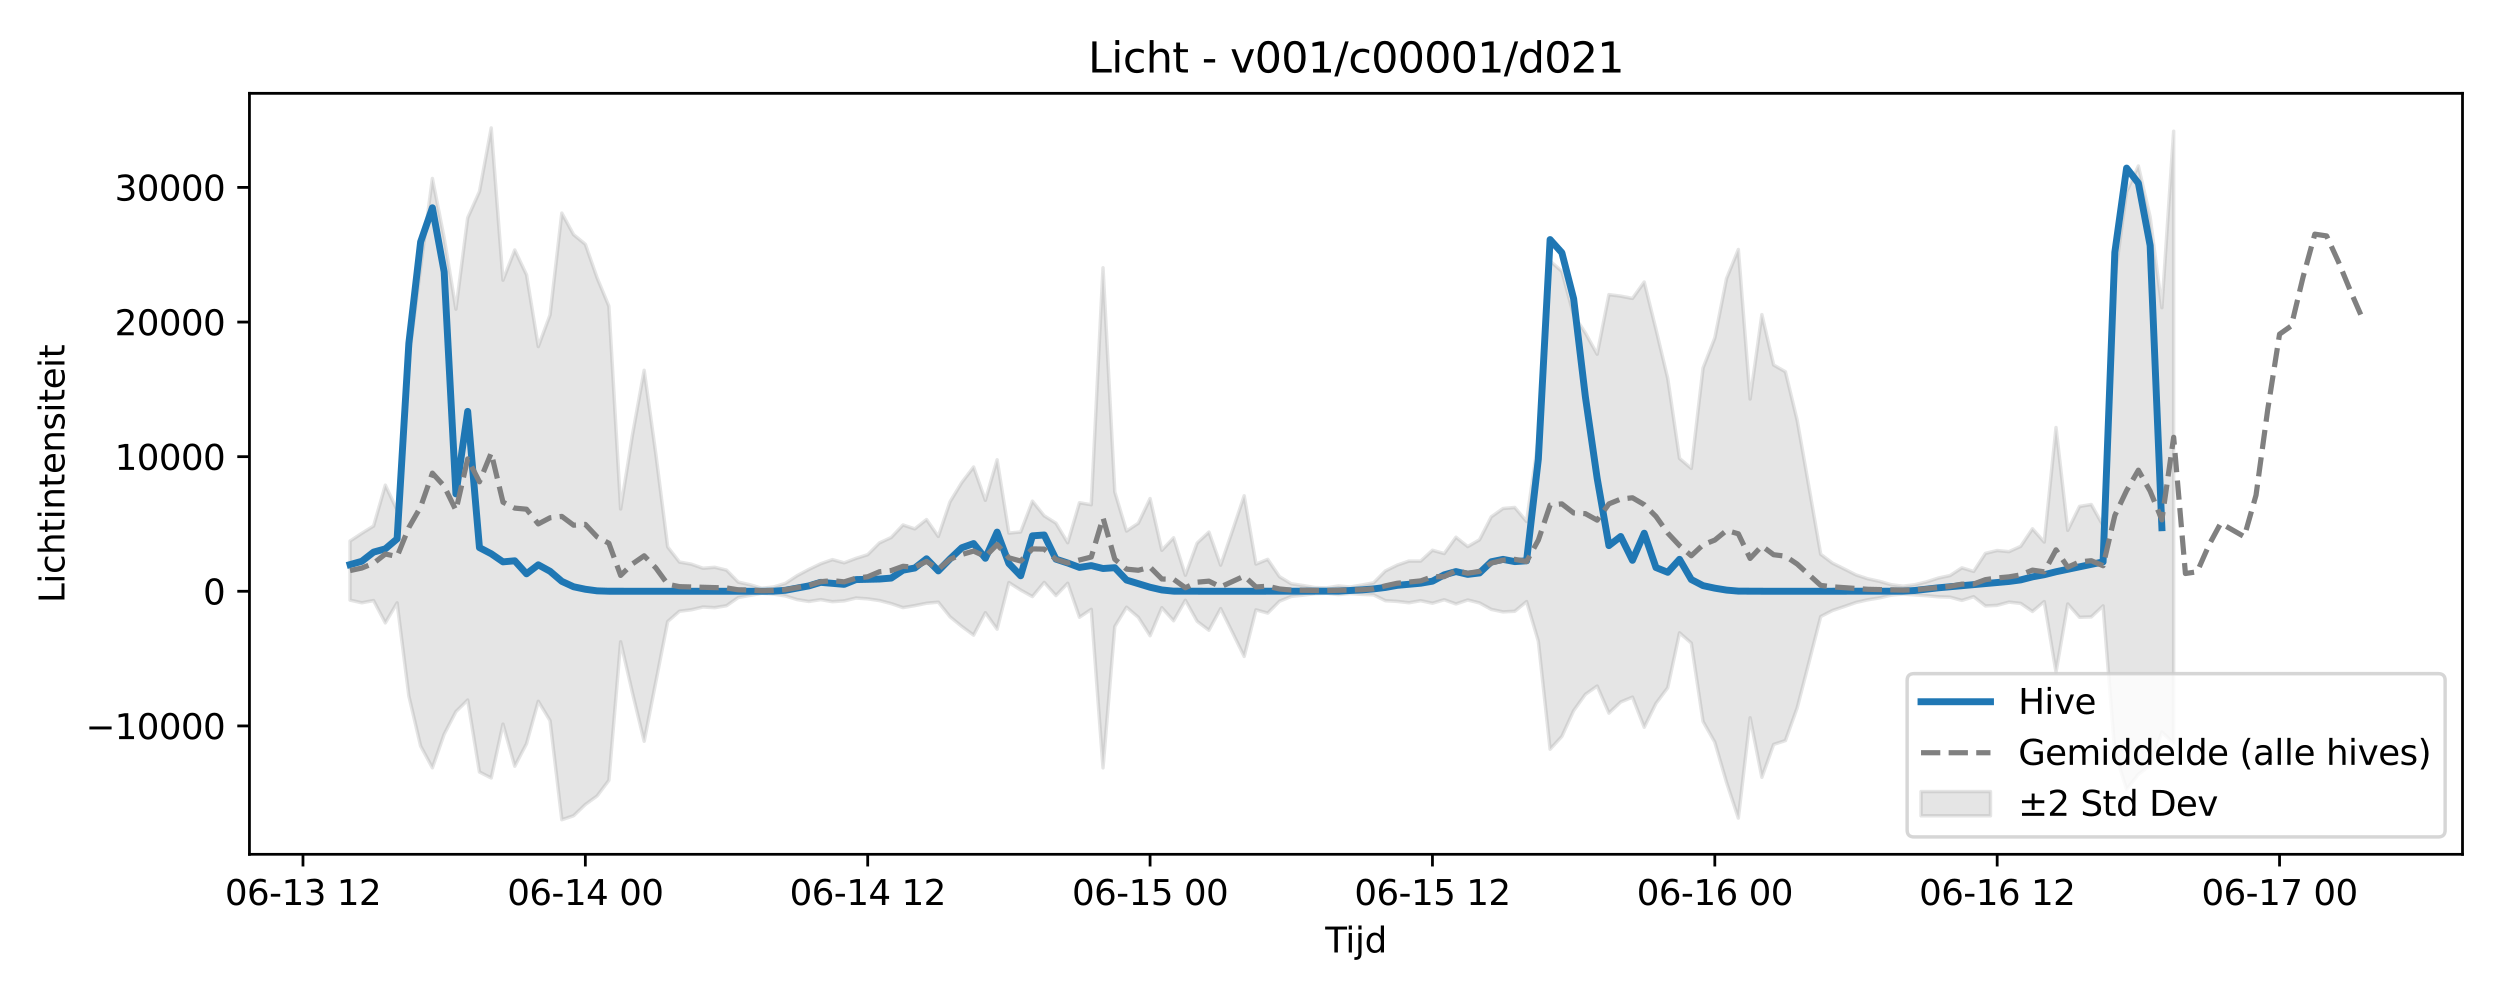 <?xml version="1.0" encoding="utf-8" standalone="no"?>
<!DOCTYPE svg PUBLIC "-//W3C//DTD SVG 1.1//EN"
  "http://www.w3.org/Graphics/SVG/1.1/DTD/svg11.dtd">
<svg xmlns:xlink="http://www.w3.org/1999/xlink" width="720pt" height="288pt" viewBox="0 0 720 288" xmlns="http://www.w3.org/2000/svg" version="1.1">
 <defs>
  <style type="text/css">*{stroke-linejoin: round; stroke-linecap: butt}</style>
 </defs>
 <g id="figure_1">
  <g id="patch_1">
   <path d="M 0 288 
L 720 288 
L 720 0 
L 0 0 
z
" style="fill: #ffffff"/>
  </g>
  <g id="axes_1">
   <g id="patch_2">
    <path d="M 71.84 246.04 
L 709.2 246.04 
L 709.2 26.88 
L 71.84 26.88 
z
" style="fill: #ffffff"/>
   </g>
   <g id="FillBetweenPolyCollection_1">
    <defs>
     <path id="m0fe4e03582" d="M 100.811 -132.173 
L 100.811 -115.165 
L 104.199 -114.4 
L 107.588 -115.036 
L 110.976 -108.606 
L 114.365 -114.372 
L 117.753 -87.546 
L 121.141 -73.137 
L 124.53 -66.871 
L 127.918 -76.545 
L 131.307 -83.057 
L 134.695 -86.397 
L 138.083 -65.654 
L 141.472 -63.937 
L 144.86 -79.447 
L 148.249 -67.325 
L 151.637 -73.816 
L 155.025 -86.024 
L 158.414 -80.462 
L 161.802 -51.922 
L 165.191 -53.063 
L 168.579 -56.301 
L 171.968 -58.767 
L 175.356 -63.263 
L 178.744 -103.158 
L 182.133 -88.515 
L 185.521 -74.511 
L 188.91 -91.794 
L 192.298 -109.011 
L 195.686 -111.967 
L 199.075 -112.375 
L 202.463 -113.182 
L 205.852 -112.994 
L 209.24 -113.554 
L 212.628 -115.919 
L 216.017 -116.526 
L 219.405 -117.129 
L 222.794 -116.908 
L 226.182 -116.364 
L 229.571 -115.323 
L 232.959 -114.773 
L 236.347 -115.308 
L 239.736 -114.716 
L 243.124 -114.949 
L 246.513 -115.765 
L 249.901 -115.532 
L 253.289 -115.033 
L 256.678 -114.158 
L 260.066 -113.01 
L 263.455 -113.573 
L 266.843 -114.265 
L 270.231 -114.574 
L 273.62 -110.355 
L 277.008 -107.57 
L 280.397 -105.078 
L 283.785 -111.542 
L 287.173 -106.785 
L 290.562 -120.219 
L 293.95 -118.06 
L 297.339 -116.173 
L 300.727 -120.266 
L 304.116 -116.471 
L 307.504 -120.019 
L 310.892 -110.235 
L 314.281 -112.513 
L 317.669 -66.855 
L 321.058 -107.557 
L 324.446 -113.122 
L 327.834 -110.218 
L 331.223 -104.907 
L 334.611 -112.981 
L 338 -109.216 
L 341.388 -115.125 
L 344.776 -109.058 
L 348.165 -106.489 
L 351.553 -112.72 
L 354.942 -105.843 
L 358.33 -98.943 
L 361.719 -112.364 
L 365.107 -111.43 
L 368.495 -114.836 
L 371.884 -116.233 
L 375.272 -116.577 
L 378.661 -117.009 
L 382.049 -117.129 
L 385.437 -116.755 
L 388.826 -117.065 
L 392.214 -116.812 
L 395.603 -116.676 
L 398.991 -114.992 
L 402.379 -114.801 
L 405.768 -114.405 
L 409.156 -115.001 
L 412.545 -114.269 
L 415.933 -115.271 
L 419.321 -114.062 
L 422.71 -115.207 
L 426.098 -114.351 
L 429.487 -112.496 
L 432.875 -111.774 
L 436.264 -111.952 
L 439.652 -114.747 
L 443.04 -103.319 
L 446.429 -72.223 
L 449.817 -75.914 
L 453.206 -83.325 
L 456.594 -88.033 
L 459.982 -90.415 
L 463.371 -82.617 
L 466.759 -85.817 
L 470.148 -87.229 
L 473.536 -78.548 
L 476.924 -85.416 
L 480.313 -89.963 
L 483.701 -105.742 
L 487.09 -102.788 
L 490.478 -80.213 
L 493.867 -74.24 
L 497.255 -62.643 
L 500.643 -52.392 
L 504.032 -81.272 
L 507.42 -64.135 
L 510.809 -73.604 
L 514.197 -74.711 
L 517.585 -84.135 
L 520.974 -97.219 
L 524.362 -110.432 
L 527.751 -112.172 
L 531.139 -113.314 
L 534.527 -114.488 
L 537.916 -115.256 
L 541.304 -115.814 
L 544.693 -116.598 
L 548.081 -116.911 
L 551.469 -116.655 
L 554.858 -116.44 
L 558.246 -116.121 
L 561.635 -116.013 
L 565.023 -115.077 
L 568.412 -116.154 
L 571.8 -113.495 
L 575.188 -113.659 
L 578.577 -114.596 
L 581.965 -114.219 
L 585.354 -111.896 
L 588.742 -114.747 
L 592.13 -94.414 
L 595.519 -114.057 
L 598.907 -110.219 
L 602.296 -110.328 
L 605.684 -113.514 
L 609.072 -71.351 
L 612.461 -60.662 
L 615.849 -64.98 
L 619.238 -67.626 
L 622.626 -77.162 
L 626.015 -73.908 
L 626.015 -250.211 
L 626.015 -250.211 
L 622.626 -199.391 
L 619.238 -225.506 
L 615.849 -240.196 
L 612.461 -232.774 
L 609.072 -207.745 
L 605.684 -136.627 
L 602.296 -142.704 
L 598.907 -142.153 
L 595.519 -135.261 
L 592.13 -164.878 
L 588.742 -131.883 
L 585.354 -135.71 
L 581.965 -130.659 
L 578.577 -129.123 
L 575.188 -129.457 
L 571.8 -128.63 
L 568.412 -123.441 
L 565.023 -124.465 
L 561.635 -122.25 
L 558.246 -121.523 
L 554.858 -120.428 
L 551.469 -119.607 
L 548.081 -119.18 
L 544.693 -119.606 
L 541.304 -120.576 
L 537.916 -121.313 
L 534.527 -122.432 
L 531.139 -124.153 
L 527.751 -125.827 
L 524.362 -128.378 
L 520.974 -147.75 
L 517.585 -166.961 
L 514.197 -180.943 
L 510.809 -182.871 
L 507.42 -197.398 
L 504.032 -173.079 
L 500.643 -216.149 
L 497.255 -207.816 
L 493.867 -190.678 
L 490.478 -182.011 
L 487.09 -153.1 
L 483.701 -155.987 
L 480.313 -178.995 
L 476.924 -193.118 
L 473.536 -206.781 
L 470.148 -202.052 
L 466.759 -202.716 
L 463.371 -203.149 
L 459.982 -185.977 
L 456.594 -192.109 
L 453.206 -197.214 
L 449.817 -209.855 
L 446.429 -212.821 
L 443.04 -161.556 
L 439.652 -137.813 
L 436.264 -141.852 
L 432.875 -141.558 
L 429.487 -139.156 
L 426.098 -132.548 
L 422.71 -130.583 
L 419.321 -133.286 
L 415.933 -128.578 
L 412.545 -129.533 
L 409.156 -126.418 
L 405.768 -126.418 
L 402.379 -125.246 
L 398.991 -123.575 
L 395.603 -120.155 
L 392.214 -119.521 
L 388.826 -118.949 
L 385.437 -119.245 
L 382.049 -118.697 
L 378.661 -118.793 
L 375.272 -119.379 
L 371.884 -119.873 
L 368.495 -121.922 
L 365.107 -126.915 
L 361.719 -125.546 
L 358.33 -145.221 
L 354.942 -135.133 
L 351.553 -125.234 
L 348.165 -134.771 
L 344.776 -131.599 
L 341.388 -122.332 
L 338 -133.124 
L 334.611 -129.513 
L 331.223 -144.42 
L 327.834 -137.311 
L 324.446 -135.058 
L 321.058 -146.34 
L 317.669 -210.889 
L 314.281 -142.641 
L 310.892 -143.212 
L 307.504 -131.695 
L 304.116 -137.325 
L 300.727 -139.45 
L 297.339 -143.669 
L 293.95 -134.795 
L 290.562 -134.478 
L 287.173 -155.578 
L 283.785 -143.906 
L 280.397 -153.502 
L 277.008 -149.067 
L 273.62 -143.504 
L 270.231 -133.505 
L 266.843 -138.38 
L 263.455 -135.688 
L 260.066 -136.811 
L 256.678 -133.214 
L 253.289 -131.646 
L 249.901 -128.253 
L 246.513 -127.187 
L 243.124 -125.913 
L 239.736 -126.83 
L 236.347 -125.643 
L 232.959 -124.012 
L 229.571 -122.211 
L 226.182 -119.979 
L 222.794 -118.961 
L 219.405 -118.589 
L 216.017 -119.59 
L 212.628 -120.35 
L 209.24 -123.802 
L 205.852 -124.622 
L 202.463 -124.346 
L 199.075 -125.53 
L 195.686 -126.128 
L 192.298 -130.472 
L 188.91 -157.006 
L 185.521 -181.359 
L 182.133 -162.669 
L 178.744 -141.401 
L 175.356 -199.823 
L 171.968 -207.982 
L 168.579 -217.645 
L 165.191 -220.427 
L 161.802 -226.634 
L 158.414 -197.307 
L 155.025 -188.188 
L 151.637 -208.881 
L 148.249 -216.003 
L 144.86 -207.306 
L 141.472 -251.158 
L 138.083 -232.831 
L 134.695 -225.268 
L 131.307 -198.969 
L 127.918 -219.467 
L 124.53 -236.599 
L 121.141 -210.893 
L 117.753 -184.658 
L 114.365 -141.07 
L 110.976 -148.278 
L 107.588 -136.505 
L 104.199 -134.409 
L 100.811 -132.173 
z
" style="stroke: #808080; stroke-opacity: 0.2"/>
    </defs>
    <g clip-path="url(#ped939a2c38)">
     <use xlink:href="#m0fe4e03582" x="0" y="288" style="fill: #808080; fill-opacity: 0.2; stroke: #808080; stroke-opacity: 0.2"/>
    </g>
   </g>
   <g id="matplotlib.axis_1">
    <g id="xtick_1">
     <g id="line2d_1">
      <defs>
       <path id="mc2b32cc501" d="M 0 0 
L 0 3.5 
" style="stroke: #000000; stroke-width: 0.8"/>
      </defs>
      <g>
       <use xlink:href="#mc2b32cc501" x="87.257" y="246.04" style="stroke: #000000; stroke-width: 0.8"/>
      </g>
     </g>
     <g id="text_1">
      <!-- 06-13 12 -->
      <g transform="translate(64.777 260.638) scale(0.1 -0.1)">
       <defs>
        <path id="DejaVuSans-30" d="M 2034 4250 
Q 1547 4250 1301 3770 
Q 1056 3291 1056 2328 
Q 1056 1369 1301 889 
Q 1547 409 2034 409 
Q 2525 409 2770 889 
Q 3016 1369 3016 2328 
Q 3016 3291 2770 3770 
Q 2525 4250 2034 4250 
z
M 2034 4750 
Q 2819 4750 3233 4129 
Q 3647 3509 3647 2328 
Q 3647 1150 3233 529 
Q 2819 -91 2034 -91 
Q 1250 -91 836 529 
Q 422 1150 422 2328 
Q 422 3509 836 4129 
Q 1250 4750 2034 4750 
z
" transform="scale(0.016)"/>
        <path id="DejaVuSans-36" d="M 2113 2584 
Q 1688 2584 1439 2293 
Q 1191 2003 1191 1497 
Q 1191 994 1439 701 
Q 1688 409 2113 409 
Q 2538 409 2786 701 
Q 3034 994 3034 1497 
Q 3034 2003 2786 2293 
Q 2538 2584 2113 2584 
z
M 3366 4563 
L 3366 3988 
Q 3128 4100 2886 4159 
Q 2644 4219 2406 4219 
Q 1781 4219 1451 3797 
Q 1122 3375 1075 2522 
Q 1259 2794 1537 2939 
Q 1816 3084 2150 3084 
Q 2853 3084 3261 2657 
Q 3669 2231 3669 1497 
Q 3669 778 3244 343 
Q 2819 -91 2113 -91 
Q 1303 -91 875 529 
Q 447 1150 447 2328 
Q 447 3434 972 4092 
Q 1497 4750 2381 4750 
Q 2619 4750 2861 4703 
Q 3103 4656 3366 4563 
z
" transform="scale(0.016)"/>
        <path id="DejaVuSans-2d" d="M 313 2009 
L 1997 2009 
L 1997 1497 
L 313 1497 
L 313 2009 
z
" transform="scale(0.016)"/>
        <path id="DejaVuSans-31" d="M 794 531 
L 1825 531 
L 1825 4091 
L 703 3866 
L 703 4441 
L 1819 4666 
L 2450 4666 
L 2450 531 
L 3481 531 
L 3481 0 
L 794 0 
L 794 531 
z
" transform="scale(0.016)"/>
        <path id="DejaVuSans-33" d="M 2597 2516 
Q 3050 2419 3304 2112 
Q 3559 1806 3559 1356 
Q 3559 666 3084 287 
Q 2609 -91 1734 -91 
Q 1441 -91 1130 -33 
Q 819 25 488 141 
L 488 750 
Q 750 597 1062 519 
Q 1375 441 1716 441 
Q 2309 441 2620 675 
Q 2931 909 2931 1356 
Q 2931 1769 2642 2001 
Q 2353 2234 1838 2234 
L 1294 2234 
L 1294 2753 
L 1863 2753 
Q 2328 2753 2575 2939 
Q 2822 3125 2822 3475 
Q 2822 3834 2567 4026 
Q 2313 4219 1838 4219 
Q 1578 4219 1281 4162 
Q 984 4106 628 3988 
L 628 4550 
Q 988 4650 1302 4700 
Q 1616 4750 1894 4750 
Q 2613 4750 3031 4423 
Q 3450 4097 3450 3541 
Q 3450 3153 3228 2886 
Q 3006 2619 2597 2516 
z
" transform="scale(0.016)"/>
        <path id="DejaVuSans-20" transform="scale(0.016)"/>
        <path id="DejaVuSans-32" d="M 1228 531 
L 3431 531 
L 3431 0 
L 469 0 
L 469 531 
Q 828 903 1448 1529 
Q 2069 2156 2228 2338 
Q 2531 2678 2651 2914 
Q 2772 3150 2772 3378 
Q 2772 3750 2511 3984 
Q 2250 4219 1831 4219 
Q 1534 4219 1204 4116 
Q 875 4013 500 3803 
L 500 4441 
Q 881 4594 1212 4672 
Q 1544 4750 1819 4750 
Q 2544 4750 2975 4387 
Q 3406 4025 3406 3419 
Q 3406 3131 3298 2873 
Q 3191 2616 2906 2266 
Q 2828 2175 2409 1742 
Q 1991 1309 1228 531 
z
" transform="scale(0.016)"/>
       </defs>
       <use xlink:href="#DejaVuSans-30"/>
       <use xlink:href="#DejaVuSans-36" transform="translate(63.623 0)"/>
       <use xlink:href="#DejaVuSans-2d" transform="translate(127.246 0)"/>
       <use xlink:href="#DejaVuSans-31" transform="translate(163.33 0)"/>
       <use xlink:href="#DejaVuSans-33" transform="translate(226.953 0)"/>
       <use xlink:href="#DejaVuSans-20" transform="translate(290.576 0)"/>
       <use xlink:href="#DejaVuSans-31" transform="translate(322.363 0)"/>
       <use xlink:href="#DejaVuSans-32" transform="translate(385.986 0)"/>
      </g>
     </g>
    </g>
    <g id="xtick_2">
     <g id="line2d_2">
      <g>
       <use xlink:href="#mc2b32cc501" x="168.579" y="246.04" style="stroke: #000000; stroke-width: 0.8"/>
      </g>
     </g>
     <g id="text_2">
      <!-- 06-14 00 -->
      <g transform="translate(146.099 260.638) scale(0.1 -0.1)">
       <defs>
        <path id="DejaVuSans-34" d="M 2419 4116 
L 825 1625 
L 2419 1625 
L 2419 4116 
z
M 2253 4666 
L 3047 4666 
L 3047 1625 
L 3713 1625 
L 3713 1100 
L 3047 1100 
L 3047 0 
L 2419 0 
L 2419 1100 
L 313 1100 
L 313 1709 
L 2253 4666 
z
" transform="scale(0.016)"/>
       </defs>
       <use xlink:href="#DejaVuSans-30"/>
       <use xlink:href="#DejaVuSans-36" transform="translate(63.623 0)"/>
       <use xlink:href="#DejaVuSans-2d" transform="translate(127.246 0)"/>
       <use xlink:href="#DejaVuSans-31" transform="translate(163.33 0)"/>
       <use xlink:href="#DejaVuSans-34" transform="translate(226.953 0)"/>
       <use xlink:href="#DejaVuSans-20" transform="translate(290.576 0)"/>
       <use xlink:href="#DejaVuSans-30" transform="translate(322.363 0)"/>
       <use xlink:href="#DejaVuSans-30" transform="translate(385.986 0)"/>
      </g>
     </g>
    </g>
    <g id="xtick_3">
     <g id="line2d_3">
      <g>
       <use xlink:href="#mc2b32cc501" x="249.901" y="246.04" style="stroke: #000000; stroke-width: 0.8"/>
      </g>
     </g>
     <g id="text_3">
      <!-- 06-14 12 -->
      <g transform="translate(227.42 260.638) scale(0.1 -0.1)">
       <use xlink:href="#DejaVuSans-30"/>
       <use xlink:href="#DejaVuSans-36" transform="translate(63.623 0)"/>
       <use xlink:href="#DejaVuSans-2d" transform="translate(127.246 0)"/>
       <use xlink:href="#DejaVuSans-31" transform="translate(163.33 0)"/>
       <use xlink:href="#DejaVuSans-34" transform="translate(226.953 0)"/>
       <use xlink:href="#DejaVuSans-20" transform="translate(290.576 0)"/>
       <use xlink:href="#DejaVuSans-31" transform="translate(322.363 0)"/>
       <use xlink:href="#DejaVuSans-32" transform="translate(385.986 0)"/>
      </g>
     </g>
    </g>
    <g id="xtick_4">
     <g id="line2d_4">
      <g>
       <use xlink:href="#mc2b32cc501" x="331.223" y="246.04" style="stroke: #000000; stroke-width: 0.8"/>
      </g>
     </g>
     <g id="text_4">
      <!-- 06-15 00 -->
      <g transform="translate(308.742 260.638) scale(0.1 -0.1)">
       <defs>
        <path id="DejaVuSans-35" d="M 691 4666 
L 3169 4666 
L 3169 4134 
L 1269 4134 
L 1269 2991 
Q 1406 3038 1543 3061 
Q 1681 3084 1819 3084 
Q 2600 3084 3056 2656 
Q 3513 2228 3513 1497 
Q 3513 744 3044 326 
Q 2575 -91 1722 -91 
Q 1428 -91 1123 -41 
Q 819 9 494 109 
L 494 744 
Q 775 591 1075 516 
Q 1375 441 1709 441 
Q 2250 441 2565 725 
Q 2881 1009 2881 1497 
Q 2881 1984 2565 2268 
Q 2250 2553 1709 2553 
Q 1456 2553 1204 2497 
Q 953 2441 691 2322 
L 691 4666 
z
" transform="scale(0.016)"/>
       </defs>
       <use xlink:href="#DejaVuSans-30"/>
       <use xlink:href="#DejaVuSans-36" transform="translate(63.623 0)"/>
       <use xlink:href="#DejaVuSans-2d" transform="translate(127.246 0)"/>
       <use xlink:href="#DejaVuSans-31" transform="translate(163.33 0)"/>
       <use xlink:href="#DejaVuSans-35" transform="translate(226.953 0)"/>
       <use xlink:href="#DejaVuSans-20" transform="translate(290.576 0)"/>
       <use xlink:href="#DejaVuSans-30" transform="translate(322.363 0)"/>
       <use xlink:href="#DejaVuSans-30" transform="translate(385.986 0)"/>
      </g>
     </g>
    </g>
    <g id="xtick_5">
     <g id="line2d_5">
      <g>
       <use xlink:href="#mc2b32cc501" x="412.545" y="246.04" style="stroke: #000000; stroke-width: 0.8"/>
      </g>
     </g>
     <g id="text_5">
      <!-- 06-15 12 -->
      <g transform="translate(390.064 260.638) scale(0.1 -0.1)">
       <use xlink:href="#DejaVuSans-30"/>
       <use xlink:href="#DejaVuSans-36" transform="translate(63.623 0)"/>
       <use xlink:href="#DejaVuSans-2d" transform="translate(127.246 0)"/>
       <use xlink:href="#DejaVuSans-31" transform="translate(163.33 0)"/>
       <use xlink:href="#DejaVuSans-35" transform="translate(226.953 0)"/>
       <use xlink:href="#DejaVuSans-20" transform="translate(290.576 0)"/>
       <use xlink:href="#DejaVuSans-31" transform="translate(322.363 0)"/>
       <use xlink:href="#DejaVuSans-32" transform="translate(385.986 0)"/>
      </g>
     </g>
    </g>
    <g id="xtick_6">
     <g id="line2d_6">
      <g>
       <use xlink:href="#mc2b32cc501" x="493.867" y="246.04" style="stroke: #000000; stroke-width: 0.8"/>
      </g>
     </g>
     <g id="text_6">
      <!-- 06-16 00 -->
      <g transform="translate(471.386 260.638) scale(0.1 -0.1)">
       <use xlink:href="#DejaVuSans-30"/>
       <use xlink:href="#DejaVuSans-36" transform="translate(63.623 0)"/>
       <use xlink:href="#DejaVuSans-2d" transform="translate(127.246 0)"/>
       <use xlink:href="#DejaVuSans-31" transform="translate(163.33 0)"/>
       <use xlink:href="#DejaVuSans-36" transform="translate(226.953 0)"/>
       <use xlink:href="#DejaVuSans-20" transform="translate(290.576 0)"/>
       <use xlink:href="#DejaVuSans-30" transform="translate(322.363 0)"/>
       <use xlink:href="#DejaVuSans-30" transform="translate(385.986 0)"/>
      </g>
     </g>
    </g>
    <g id="xtick_7">
     <g id="line2d_7">
      <g>
       <use xlink:href="#mc2b32cc501" x="575.188" y="246.04" style="stroke: #000000; stroke-width: 0.8"/>
      </g>
     </g>
     <g id="text_7">
      <!-- 06-16 12 -->
      <g transform="translate(552.708 260.638) scale(0.1 -0.1)">
       <use xlink:href="#DejaVuSans-30"/>
       <use xlink:href="#DejaVuSans-36" transform="translate(63.623 0)"/>
       <use xlink:href="#DejaVuSans-2d" transform="translate(127.246 0)"/>
       <use xlink:href="#DejaVuSans-31" transform="translate(163.33 0)"/>
       <use xlink:href="#DejaVuSans-36" transform="translate(226.953 0)"/>
       <use xlink:href="#DejaVuSans-20" transform="translate(290.576 0)"/>
       <use xlink:href="#DejaVuSans-31" transform="translate(322.363 0)"/>
       <use xlink:href="#DejaVuSans-32" transform="translate(385.986 0)"/>
      </g>
     </g>
    </g>
    <g id="xtick_8">
     <g id="line2d_8">
      <g>
       <use xlink:href="#mc2b32cc501" x="656.51" y="246.04" style="stroke: #000000; stroke-width: 0.8"/>
      </g>
     </g>
     <g id="text_8">
      <!-- 06-17 00 -->
      <g transform="translate(634.03 260.638) scale(0.1 -0.1)">
       <defs>
        <path id="DejaVuSans-37" d="M 525 4666 
L 3525 4666 
L 3525 4397 
L 1831 0 
L 1172 0 
L 2766 4134 
L 525 4134 
L 525 4666 
z
" transform="scale(0.016)"/>
       </defs>
       <use xlink:href="#DejaVuSans-30"/>
       <use xlink:href="#DejaVuSans-36" transform="translate(63.623 0)"/>
       <use xlink:href="#DejaVuSans-2d" transform="translate(127.246 0)"/>
       <use xlink:href="#DejaVuSans-31" transform="translate(163.33 0)"/>
       <use xlink:href="#DejaVuSans-37" transform="translate(226.953 0)"/>
       <use xlink:href="#DejaVuSans-20" transform="translate(290.576 0)"/>
       <use xlink:href="#DejaVuSans-30" transform="translate(322.363 0)"/>
       <use xlink:href="#DejaVuSans-30" transform="translate(385.986 0)"/>
      </g>
     </g>
    </g>
    <g id="text_9">
     <!-- Tijd -->
     <g transform="translate(381.67 274.317) scale(0.1 -0.1)">
      <defs>
       <path id="DejaVuSans-54" d="M -19 4666 
L 3928 4666 
L 3928 4134 
L 2272 4134 
L 2272 0 
L 1638 0 
L 1638 4134 
L -19 4134 
L -19 4666 
z
" transform="scale(0.016)"/>
       <path id="DejaVuSans-69" d="M 603 3500 
L 1178 3500 
L 1178 0 
L 603 0 
L 603 3500 
z
M 603 4863 
L 1178 4863 
L 1178 4134 
L 603 4134 
L 603 4863 
z
" transform="scale(0.016)"/>
       <path id="DejaVuSans-6a" d="M 603 3500 
L 1178 3500 
L 1178 -63 
Q 1178 -731 923 -1031 
Q 669 -1331 103 -1331 
L -116 -1331 
L -116 -844 
L 38 -844 
Q 366 -844 484 -692 
Q 603 -541 603 -63 
L 603 3500 
z
M 603 4863 
L 1178 4863 
L 1178 4134 
L 603 4134 
L 603 4863 
z
" transform="scale(0.016)"/>
       <path id="DejaVuSans-64" d="M 2906 2969 
L 2906 4863 
L 3481 4863 
L 3481 0 
L 2906 0 
L 2906 525 
Q 2725 213 2448 61 
Q 2172 -91 1784 -91 
Q 1150 -91 751 415 
Q 353 922 353 1747 
Q 353 2572 751 3078 
Q 1150 3584 1784 3584 
Q 2172 3584 2448 3432 
Q 2725 3281 2906 2969 
z
M 947 1747 
Q 947 1113 1208 752 
Q 1469 391 1925 391 
Q 2381 391 2643 752 
Q 2906 1113 2906 1747 
Q 2906 2381 2643 2742 
Q 2381 3103 1925 3103 
Q 1469 3103 1208 2742 
Q 947 2381 947 1747 
z
" transform="scale(0.016)"/>
      </defs>
      <use xlink:href="#DejaVuSans-54"/>
      <use xlink:href="#DejaVuSans-69" transform="translate(57.959 0)"/>
      <use xlink:href="#DejaVuSans-6a" transform="translate(85.742 0)"/>
      <use xlink:href="#DejaVuSans-64" transform="translate(113.525 0)"/>
     </g>
    </g>
   </g>
   <g id="matplotlib.axis_2">
    <g id="ytick_1">
     <g id="line2d_9">
      <defs>
       <path id="m953a3a739b" d="M 0 0 
L -3.5 0 
" style="stroke: #000000; stroke-width: 0.8"/>
      </defs>
      <g>
       <use xlink:href="#m953a3a739b" x="71.84" y="209.062" style="stroke: #000000; stroke-width: 0.8"/>
      </g>
     </g>
     <g id="text_10">
      <!-- −10000 -->
      <g transform="translate(24.648 212.861) scale(0.1 -0.1)">
       <defs>
        <path id="DejaVuSans-2212" d="M 678 2272 
L 4684 2272 
L 4684 1741 
L 678 1741 
L 678 2272 
z
" transform="scale(0.016)"/>
       </defs>
       <use xlink:href="#DejaVuSans-2212"/>
       <use xlink:href="#DejaVuSans-31" transform="translate(83.789 0)"/>
       <use xlink:href="#DejaVuSans-30" transform="translate(147.412 0)"/>
       <use xlink:href="#DejaVuSans-30" transform="translate(211.035 0)"/>
       <use xlink:href="#DejaVuSans-30" transform="translate(274.658 0)"/>
       <use xlink:href="#DejaVuSans-30" transform="translate(338.281 0)"/>
      </g>
     </g>
    </g>
    <g id="ytick_2">
     <g id="line2d_10">
      <g>
       <use xlink:href="#m953a3a739b" x="71.84" y="170.291" style="stroke: #000000; stroke-width: 0.8"/>
      </g>
     </g>
     <g id="text_11">
      <!-- 0 -->
      <g transform="translate(58.477 174.09) scale(0.1 -0.1)">
       <use xlink:href="#DejaVuSans-30"/>
      </g>
     </g>
    </g>
    <g id="ytick_3">
     <g id="line2d_11">
      <g>
       <use xlink:href="#m953a3a739b" x="71.84" y="131.52" style="stroke: #000000; stroke-width: 0.8"/>
      </g>
     </g>
     <g id="text_12">
      <!-- 10000 -->
      <g transform="translate(33.028 135.319) scale(0.1 -0.1)">
       <use xlink:href="#DejaVuSans-31"/>
       <use xlink:href="#DejaVuSans-30" transform="translate(63.623 0)"/>
       <use xlink:href="#DejaVuSans-30" transform="translate(127.246 0)"/>
       <use xlink:href="#DejaVuSans-30" transform="translate(190.869 0)"/>
       <use xlink:href="#DejaVuSans-30" transform="translate(254.492 0)"/>
      </g>
     </g>
    </g>
    <g id="ytick_4">
     <g id="line2d_12">
      <g>
       <use xlink:href="#m953a3a739b" x="71.84" y="92.748" style="stroke: #000000; stroke-width: 0.8"/>
      </g>
     </g>
     <g id="text_13">
      <!-- 20000 -->
      <g transform="translate(33.028 96.547) scale(0.1 -0.1)">
       <use xlink:href="#DejaVuSans-32"/>
       <use xlink:href="#DejaVuSans-30" transform="translate(63.623 0)"/>
       <use xlink:href="#DejaVuSans-30" transform="translate(127.246 0)"/>
       <use xlink:href="#DejaVuSans-30" transform="translate(190.869 0)"/>
       <use xlink:href="#DejaVuSans-30" transform="translate(254.492 0)"/>
      </g>
     </g>
    </g>
    <g id="ytick_5">
     <g id="line2d_13">
      <g>
       <use xlink:href="#m953a3a739b" x="71.84" y="53.977" style="stroke: #000000; stroke-width: 0.8"/>
      </g>
     </g>
     <g id="text_14">
      <!-- 30000 -->
      <g transform="translate(33.028 57.776) scale(0.1 -0.1)">
       <use xlink:href="#DejaVuSans-33"/>
       <use xlink:href="#DejaVuSans-30" transform="translate(63.623 0)"/>
       <use xlink:href="#DejaVuSans-30" transform="translate(127.246 0)"/>
       <use xlink:href="#DejaVuSans-30" transform="translate(190.869 0)"/>
       <use xlink:href="#DejaVuSans-30" transform="translate(254.492 0)"/>
      </g>
     </g>
    </g>
    <g id="text_15">
     <!-- Lichtintensiteit -->
     <g transform="translate(18.568 173.656) rotate(-90) scale(0.1 -0.1)">
      <defs>
       <path id="DejaVuSans-4c" d="M 628 4666 
L 1259 4666 
L 1259 531 
L 3531 531 
L 3531 0 
L 628 0 
L 628 4666 
z
" transform="scale(0.016)"/>
       <path id="DejaVuSans-63" d="M 3122 3366 
L 3122 2828 
Q 2878 2963 2633 3030 
Q 2388 3097 2138 3097 
Q 1578 3097 1268 2742 
Q 959 2388 959 1747 
Q 959 1106 1268 751 
Q 1578 397 2138 397 
Q 2388 397 2633 464 
Q 2878 531 3122 666 
L 3122 134 
Q 2881 22 2623 -34 
Q 2366 -91 2075 -91 
Q 1284 -91 818 406 
Q 353 903 353 1747 
Q 353 2603 823 3093 
Q 1294 3584 2113 3584 
Q 2378 3584 2631 3529 
Q 2884 3475 3122 3366 
z
" transform="scale(0.016)"/>
       <path id="DejaVuSans-68" d="M 3513 2113 
L 3513 0 
L 2938 0 
L 2938 2094 
Q 2938 2591 2744 2837 
Q 2550 3084 2163 3084 
Q 1697 3084 1428 2787 
Q 1159 2491 1159 1978 
L 1159 0 
L 581 0 
L 581 4863 
L 1159 4863 
L 1159 2956 
Q 1366 3272 1645 3428 
Q 1925 3584 2291 3584 
Q 2894 3584 3203 3211 
Q 3513 2838 3513 2113 
z
" transform="scale(0.016)"/>
       <path id="DejaVuSans-74" d="M 1172 4494 
L 1172 3500 
L 2356 3500 
L 2356 3053 
L 1172 3053 
L 1172 1153 
Q 1172 725 1289 603 
Q 1406 481 1766 481 
L 2356 481 
L 2356 0 
L 1766 0 
Q 1100 0 847 248 
Q 594 497 594 1153 
L 594 3053 
L 172 3053 
L 172 3500 
L 594 3500 
L 594 4494 
L 1172 4494 
z
" transform="scale(0.016)"/>
       <path id="DejaVuSans-6e" d="M 3513 2113 
L 3513 0 
L 2938 0 
L 2938 2094 
Q 2938 2591 2744 2837 
Q 2550 3084 2163 3084 
Q 1697 3084 1428 2787 
Q 1159 2491 1159 1978 
L 1159 0 
L 581 0 
L 581 3500 
L 1159 3500 
L 1159 2956 
Q 1366 3272 1645 3428 
Q 1925 3584 2291 3584 
Q 2894 3584 3203 3211 
Q 3513 2838 3513 2113 
z
" transform="scale(0.016)"/>
       <path id="DejaVuSans-65" d="M 3597 1894 
L 3597 1613 
L 953 1613 
Q 991 1019 1311 708 
Q 1631 397 2203 397 
Q 2534 397 2845 478 
Q 3156 559 3463 722 
L 3463 178 
Q 3153 47 2828 -22 
Q 2503 -91 2169 -91 
Q 1331 -91 842 396 
Q 353 884 353 1716 
Q 353 2575 817 3079 
Q 1281 3584 2069 3584 
Q 2775 3584 3186 3129 
Q 3597 2675 3597 1894 
z
M 3022 2063 
Q 3016 2534 2758 2815 
Q 2500 3097 2075 3097 
Q 1594 3097 1305 2825 
Q 1016 2553 972 2059 
L 3022 2063 
z
" transform="scale(0.016)"/>
       <path id="DejaVuSans-73" d="M 2834 3397 
L 2834 2853 
Q 2591 2978 2328 3040 
Q 2066 3103 1784 3103 
Q 1356 3103 1142 2972 
Q 928 2841 928 2578 
Q 928 2378 1081 2264 
Q 1234 2150 1697 2047 
L 1894 2003 
Q 2506 1872 2764 1633 
Q 3022 1394 3022 966 
Q 3022 478 2636 193 
Q 2250 -91 1575 -91 
Q 1294 -91 989 -36 
Q 684 19 347 128 
L 347 722 
Q 666 556 975 473 
Q 1284 391 1588 391 
Q 1994 391 2212 530 
Q 2431 669 2431 922 
Q 2431 1156 2273 1281 
Q 2116 1406 1581 1522 
L 1381 1569 
Q 847 1681 609 1914 
Q 372 2147 372 2553 
Q 372 3047 722 3315 
Q 1072 3584 1716 3584 
Q 2034 3584 2315 3537 
Q 2597 3491 2834 3397 
z
" transform="scale(0.016)"/>
      </defs>
      <use xlink:href="#DejaVuSans-4c"/>
      <use xlink:href="#DejaVuSans-69" transform="translate(55.713 0)"/>
      <use xlink:href="#DejaVuSans-63" transform="translate(83.496 0)"/>
      <use xlink:href="#DejaVuSans-68" transform="translate(138.477 0)"/>
      <use xlink:href="#DejaVuSans-74" transform="translate(201.855 0)"/>
      <use xlink:href="#DejaVuSans-69" transform="translate(241.064 0)"/>
      <use xlink:href="#DejaVuSans-6e" transform="translate(268.848 0)"/>
      <use xlink:href="#DejaVuSans-74" transform="translate(332.227 0)"/>
      <use xlink:href="#DejaVuSans-65" transform="translate(371.436 0)"/>
      <use xlink:href="#DejaVuSans-6e" transform="translate(432.959 0)"/>
      <use xlink:href="#DejaVuSans-73" transform="translate(496.338 0)"/>
      <use xlink:href="#DejaVuSans-69" transform="translate(548.438 0)"/>
      <use xlink:href="#DejaVuSans-74" transform="translate(576.221 0)"/>
      <use xlink:href="#DejaVuSans-65" transform="translate(615.43 0)"/>
      <use xlink:href="#DejaVuSans-69" transform="translate(676.953 0)"/>
      <use xlink:href="#DejaVuSans-74" transform="translate(704.736 0)"/>
     </g>
    </g>
   </g>
   <g id="line2d_14">
    <path d="M 100.811 162.608 
L 104.199 161.651 
L 107.588 159.007 
L 110.976 158.07 
L 114.365 155.195 
L 117.753 98.86 
L 121.141 69.666 
L 124.53 59.844 
L 127.918 78.309 
L 131.307 142.234 
L 134.695 118.485 
L 138.083 157.714 
L 141.472 159.487 
L 144.86 161.816 
L 148.249 161.509 
L 151.637 165.257 
L 155.025 162.668 
L 158.414 164.531 
L 161.802 167.43 
L 165.191 168.987 
L 168.579 169.706 
L 171.968 170.165 
L 175.356 170.275 
L 219.405 170.29 
L 222.794 170.257 
L 226.182 170.002 
L 232.959 168.738 
L 236.347 167.713 
L 243.124 168.294 
L 246.513 166.922 
L 253.289 166.762 
L 256.678 166.488 
L 260.066 164.209 
L 263.455 163.59 
L 266.843 160.934 
L 270.231 164.416 
L 273.62 160.947 
L 277.008 157.75 
L 280.397 156.546 
L 283.785 160.784 
L 287.173 153.248 
L 290.562 162.291 
L 293.95 165.82 
L 297.339 154.322 
L 300.727 154.076 
L 304.116 161.036 
L 307.504 162.149 
L 310.892 163.42 
L 314.281 162.891 
L 317.669 163.732 
L 321.058 163.496 
L 324.446 167.061 
L 331.223 169.126 
L 334.611 169.906 
L 338 170.254 
L 351.553 170.291 
L 385.437 170.245 
L 392.214 169.884 
L 395.603 169.6 
L 398.991 169.189 
L 402.379 168.583 
L 409.156 167.964 
L 412.545 167.379 
L 415.933 165.557 
L 419.321 164.611 
L 422.71 165.42 
L 426.098 165.01 
L 429.487 161.79 
L 432.875 161.098 
L 436.264 161.744 
L 439.652 161.509 
L 443.04 132.258 
L 446.429 69.002 
L 449.817 72.783 
L 453.206 86.025 
L 456.594 114.314 
L 459.982 137.756 
L 463.371 157.141 
L 466.759 154.512 
L 470.148 161.37 
L 473.536 153.57 
L 476.924 163.455 
L 480.313 164.822 
L 483.701 161.087 
L 487.09 166.905 
L 490.478 168.667 
L 493.867 169.394 
L 497.255 169.949 
L 500.643 170.243 
L 510.809 170.291 
L 548.081 170.26 
L 551.469 170.061 
L 558.246 169.289 
L 578.577 167.461 
L 581.965 167.01 
L 585.354 166.134 
L 588.742 165.517 
L 592.13 164.665 
L 605.684 161.826 
L 609.072 72.67 
L 612.461 48.413 
L 615.849 52.746 
L 619.238 70.723 
L 622.626 151.981 
L 622.626 151.981 
" clip-path="url(#ped939a2c38)" style="fill: none; stroke: #1f77b4; stroke-width: 2; stroke-linecap: square"/>
   </g>
   <g id="line2d_15">
    <path d="M 100.811 164.331 
L 104.199 163.595 
L 107.588 162.229 
L 110.976 159.558 
L 114.365 160.279 
L 117.753 151.898 
L 121.141 145.985 
L 124.53 136.265 
L 127.918 139.994 
L 131.307 146.987 
L 134.695 132.168 
L 138.083 138.757 
L 141.472 130.452 
L 144.86 144.623 
L 148.249 146.336 
L 151.637 146.652 
L 155.025 150.894 
L 158.414 149.115 
L 161.802 148.722 
L 165.191 151.255 
L 168.579 151.027 
L 171.968 154.625 
L 175.356 156.457 
L 178.744 165.721 
L 182.133 162.408 
L 185.521 160.065 
L 188.91 163.6 
L 192.298 168.258 
L 195.686 168.953 
L 209.24 169.322 
L 212.628 169.866 
L 216.017 169.942 
L 219.405 170.141 
L 222.794 170.065 
L 226.182 169.829 
L 232.959 168.607 
L 236.347 167.524 
L 239.736 167.227 
L 243.124 167.569 
L 246.513 166.524 
L 249.901 166.108 
L 253.289 164.66 
L 256.678 164.314 
L 260.066 163.089 
L 263.455 163.369 
L 266.843 161.678 
L 270.231 163.961 
L 273.62 161.071 
L 277.008 159.682 
L 280.397 158.71 
L 283.785 160.276 
L 287.173 156.819 
L 290.562 160.651 
L 293.95 161.573 
L 297.339 158.079 
L 300.727 158.142 
L 304.116 161.102 
L 307.504 162.143 
L 314.281 160.423 
L 317.669 149.128 
L 321.058 161.051 
L 324.446 163.91 
L 327.834 164.236 
L 331.223 163.336 
L 334.611 166.753 
L 338 166.83 
L 341.388 169.272 
L 344.776 167.672 
L 348.165 167.37 
L 351.553 169.023 
L 358.33 165.918 
L 361.719 169.045 
L 365.107 168.828 
L 368.495 169.621 
L 371.884 169.947 
L 382.049 170.087 
L 392.214 169.834 
L 395.603 169.584 
L 398.991 168.717 
L 402.379 167.977 
L 409.156 167.291 
L 412.545 166.099 
L 415.933 166.076 
L 419.321 164.326 
L 422.71 165.105 
L 426.098 164.55 
L 429.487 162.174 
L 432.875 161.334 
L 436.264 161.098 
L 439.652 161.72 
L 443.04 155.563 
L 446.429 145.478 
L 449.817 145.115 
L 453.206 147.731 
L 456.594 147.929 
L 459.982 149.804 
L 463.371 145.117 
L 466.759 143.733 
L 470.148 143.359 
L 473.536 145.335 
L 476.924 148.733 
L 480.313 153.521 
L 483.701 157.136 
L 487.09 160.056 
L 490.478 156.888 
L 493.867 155.541 
L 497.255 152.77 
L 500.643 153.73 
L 504.032 160.825 
L 507.42 157.234 
L 510.809 159.762 
L 514.197 160.173 
L 517.585 162.452 
L 524.362 168.595 
L 527.751 169.001 
L 537.916 169.715 
L 548.081 169.954 
L 551.469 169.869 
L 561.635 168.868 
L 565.023 168.229 
L 568.412 168.202 
L 571.8 166.938 
L 575.188 166.442 
L 578.577 166.14 
L 581.965 165.561 
L 585.354 164.197 
L 588.742 164.685 
L 592.13 158.354 
L 595.519 163.341 
L 598.907 161.814 
L 602.296 161.484 
L 605.684 162.929 
L 609.072 148.452 
L 612.461 141.282 
L 615.849 135.412 
L 619.238 141.434 
L 622.626 149.723 
L 626.015 125.94 
L 629.403 165.171 
L 632.791 164.669 
L 636.18 156.965 
L 639.568 150.69 
L 646.345 154.563 
L 649.733 142.622 
L 653.122 117.828 
L 656.51 96.239 
L 659.899 93.846 
L 663.287 79.774 
L 666.675 67.434 
L 670.064 67.942 
L 673.452 75.356 
L 676.841 83.588 
L 680.229 91.378 
L 680.229 91.378 
" clip-path="url(#ped939a2c38)" style="fill: none; stroke-dasharray: 5.55,2.4; stroke-dashoffset: 0; stroke: #808080; stroke-width: 1.5"/>
   </g>
   <g id="patch_3">
    <path d="M 71.84 246.04 
L 71.84 26.88 
" style="fill: none; stroke: #000000; stroke-width: 0.8; stroke-linejoin: miter; stroke-linecap: square"/>
   </g>
   <g id="patch_4">
    <path d="M 709.2 246.04 
L 709.2 26.88 
" style="fill: none; stroke: #000000; stroke-width: 0.8; stroke-linejoin: miter; stroke-linecap: square"/>
   </g>
   <g id="patch_5">
    <path d="M 71.84 246.04 
L 709.2 246.04 
" style="fill: none; stroke: #000000; stroke-width: 0.8; stroke-linejoin: miter; stroke-linecap: square"/>
   </g>
   <g id="patch_6">
    <path d="M 71.84 26.88 
L 709.2 26.88 
" style="fill: none; stroke: #000000; stroke-width: 0.8; stroke-linejoin: miter; stroke-linecap: square"/>
   </g>
   <g id="text_16">
    <!-- Licht - v001/c00001/d021 -->
    <g transform="translate(313.383 20.88) scale(0.12 -0.12)">
     <defs>
      <path id="DejaVuSans-76" d="M 191 3500 
L 800 3500 
L 1894 563 
L 2988 3500 
L 3597 3500 
L 2284 0 
L 1503 0 
L 191 3500 
z
" transform="scale(0.016)"/>
      <path id="DejaVuSans-2f" d="M 1625 4666 
L 2156 4666 
L 531 -594 
L 0 -594 
L 1625 4666 
z
" transform="scale(0.016)"/>
     </defs>
     <use xlink:href="#DejaVuSans-4c"/>
     <use xlink:href="#DejaVuSans-69" transform="translate(55.713 0)"/>
     <use xlink:href="#DejaVuSans-63" transform="translate(83.496 0)"/>
     <use xlink:href="#DejaVuSans-68" transform="translate(138.477 0)"/>
     <use xlink:href="#DejaVuSans-74" transform="translate(201.855 0)"/>
     <use xlink:href="#DejaVuSans-20" transform="translate(241.064 0)"/>
     <use xlink:href="#DejaVuSans-2d" transform="translate(272.852 0)"/>
     <use xlink:href="#DejaVuSans-20" transform="translate(308.936 0)"/>
     <use xlink:href="#DejaVuSans-76" transform="translate(340.723 0)"/>
     <use xlink:href="#DejaVuSans-30" transform="translate(399.902 0)"/>
     <use xlink:href="#DejaVuSans-30" transform="translate(463.525 0)"/>
     <use xlink:href="#DejaVuSans-31" transform="translate(527.148 0)"/>
     <use xlink:href="#DejaVuSans-2f" transform="translate(590.771 0)"/>
     <use xlink:href="#DejaVuSans-63" transform="translate(624.463 0)"/>
     <use xlink:href="#DejaVuSans-30" transform="translate(679.443 0)"/>
     <use xlink:href="#DejaVuSans-30" transform="translate(743.066 0)"/>
     <use xlink:href="#DejaVuSans-30" transform="translate(806.689 0)"/>
     <use xlink:href="#DejaVuSans-30" transform="translate(870.312 0)"/>
     <use xlink:href="#DejaVuSans-31" transform="translate(933.936 0)"/>
     <use xlink:href="#DejaVuSans-2f" transform="translate(997.559 0)"/>
     <use xlink:href="#DejaVuSans-64" transform="translate(1031.25 0)"/>
     <use xlink:href="#DejaVuSans-30" transform="translate(1094.727 0)"/>
     <use xlink:href="#DejaVuSans-32" transform="translate(1158.35 0)"/>
     <use xlink:href="#DejaVuSans-31" transform="translate(1221.973 0)"/>
    </g>
   </g>
   <g id="legend_1">
    <g id="patch_7">
     <path d="M 551.256 241.04 
L 702.2 241.04 
Q 704.2 241.04 704.2 239.04 
L 704.2 196.006 
Q 704.2 194.006 702.2 194.006 
L 551.256 194.006 
Q 549.256 194.006 549.256 196.006 
L 549.256 239.04 
Q 549.256 241.04 551.256 241.04 
z
" style="fill: #ffffff; opacity: 0.8; stroke: #cccccc; stroke-linejoin: miter"/>
    </g>
    <g id="line2d_16">
     <path d="M 553.256 202.104 
L 563.256 202.104 
L 573.256 202.104 
" style="fill: none; stroke: #1f77b4; stroke-width: 2; stroke-linecap: square"/>
    </g>
    <g id="text_17">
     <!-- Hive -->
     <g transform="translate(581.256 205.604) scale(0.1 -0.1)">
      <defs>
       <path id="DejaVuSans-48" d="M 628 4666 
L 1259 4666 
L 1259 2753 
L 3553 2753 
L 3553 4666 
L 4184 4666 
L 4184 0 
L 3553 0 
L 3553 2222 
L 1259 2222 
L 1259 0 
L 628 0 
L 628 4666 
z
" transform="scale(0.016)"/>
      </defs>
      <use xlink:href="#DejaVuSans-48"/>
      <use xlink:href="#DejaVuSans-69" transform="translate(75.195 0)"/>
      <use xlink:href="#DejaVuSans-76" transform="translate(102.979 0)"/>
      <use xlink:href="#DejaVuSans-65" transform="translate(162.158 0)"/>
     </g>
    </g>
    <g id="line2d_17">
     <path d="M 553.256 216.782 
L 563.256 216.782 
L 573.256 216.782 
" style="fill: none; stroke-dasharray: 5.55,2.4; stroke-dashoffset: 0; stroke: #808080; stroke-width: 1.5"/>
    </g>
    <g id="text_18">
     <!-- Gemiddelde (alle hives) -->
     <g transform="translate(581.256 220.282) scale(0.1 -0.1)">
      <defs>
       <path id="DejaVuSans-47" d="M 3809 666 
L 3809 1919 
L 2778 1919 
L 2778 2438 
L 4434 2438 
L 4434 434 
Q 4069 175 3628 42 
Q 3188 -91 2688 -91 
Q 1594 -91 976 548 
Q 359 1188 359 2328 
Q 359 3472 976 4111 
Q 1594 4750 2688 4750 
Q 3144 4750 3555 4637 
Q 3966 4525 4313 4306 
L 4313 3634 
Q 3963 3931 3569 4081 
Q 3175 4231 2741 4231 
Q 1884 4231 1454 3753 
Q 1025 3275 1025 2328 
Q 1025 1384 1454 906 
Q 1884 428 2741 428 
Q 3075 428 3337 486 
Q 3600 544 3809 666 
z
" transform="scale(0.016)"/>
       <path id="DejaVuSans-6d" d="M 3328 2828 
Q 3544 3216 3844 3400 
Q 4144 3584 4550 3584 
Q 5097 3584 5394 3201 
Q 5691 2819 5691 2113 
L 5691 0 
L 5113 0 
L 5113 2094 
Q 5113 2597 4934 2840 
Q 4756 3084 4391 3084 
Q 3944 3084 3684 2787 
Q 3425 2491 3425 1978 
L 3425 0 
L 2847 0 
L 2847 2094 
Q 2847 2600 2669 2842 
Q 2491 3084 2119 3084 
Q 1678 3084 1418 2786 
Q 1159 2488 1159 1978 
L 1159 0 
L 581 0 
L 581 3500 
L 1159 3500 
L 1159 2956 
Q 1356 3278 1631 3431 
Q 1906 3584 2284 3584 
Q 2666 3584 2933 3390 
Q 3200 3197 3328 2828 
z
" transform="scale(0.016)"/>
       <path id="DejaVuSans-6c" d="M 603 4863 
L 1178 4863 
L 1178 0 
L 603 0 
L 603 4863 
z
" transform="scale(0.016)"/>
       <path id="DejaVuSans-28" d="M 1984 4856 
Q 1566 4138 1362 3434 
Q 1159 2731 1159 2009 
Q 1159 1288 1364 580 
Q 1569 -128 1984 -844 
L 1484 -844 
Q 1016 -109 783 600 
Q 550 1309 550 2009 
Q 550 2706 781 3412 
Q 1013 4119 1484 4856 
L 1984 4856 
z
" transform="scale(0.016)"/>
       <path id="DejaVuSans-61" d="M 2194 1759 
Q 1497 1759 1228 1600 
Q 959 1441 959 1056 
Q 959 750 1161 570 
Q 1363 391 1709 391 
Q 2188 391 2477 730 
Q 2766 1069 2766 1631 
L 2766 1759 
L 2194 1759 
z
M 3341 1997 
L 3341 0 
L 2766 0 
L 2766 531 
Q 2569 213 2275 61 
Q 1981 -91 1556 -91 
Q 1019 -91 701 211 
Q 384 513 384 1019 
Q 384 1609 779 1909 
Q 1175 2209 1959 2209 
L 2766 2209 
L 2766 2266 
Q 2766 2663 2505 2880 
Q 2244 3097 1772 3097 
Q 1472 3097 1187 3025 
Q 903 2953 641 2809 
L 641 3341 
Q 956 3463 1253 3523 
Q 1550 3584 1831 3584 
Q 2591 3584 2966 3190 
Q 3341 2797 3341 1997 
z
" transform="scale(0.016)"/>
       <path id="DejaVuSans-29" d="M 513 4856 
L 1013 4856 
Q 1481 4119 1714 3412 
Q 1947 2706 1947 2009 
Q 1947 1309 1714 600 
Q 1481 -109 1013 -844 
L 513 -844 
Q 928 -128 1133 580 
Q 1338 1288 1338 2009 
Q 1338 2731 1133 3434 
Q 928 4138 513 4856 
z
" transform="scale(0.016)"/>
      </defs>
      <use xlink:href="#DejaVuSans-47"/>
      <use xlink:href="#DejaVuSans-65" transform="translate(77.49 0)"/>
      <use xlink:href="#DejaVuSans-6d" transform="translate(139.014 0)"/>
      <use xlink:href="#DejaVuSans-69" transform="translate(236.426 0)"/>
      <use xlink:href="#DejaVuSans-64" transform="translate(264.209 0)"/>
      <use xlink:href="#DejaVuSans-64" transform="translate(327.686 0)"/>
      <use xlink:href="#DejaVuSans-65" transform="translate(391.162 0)"/>
      <use xlink:href="#DejaVuSans-6c" transform="translate(452.686 0)"/>
      <use xlink:href="#DejaVuSans-64" transform="translate(480.469 0)"/>
      <use xlink:href="#DejaVuSans-65" transform="translate(543.945 0)"/>
      <use xlink:href="#DejaVuSans-20" transform="translate(605.469 0)"/>
      <use xlink:href="#DejaVuSans-28" transform="translate(637.256 0)"/>
      <use xlink:href="#DejaVuSans-61" transform="translate(676.27 0)"/>
      <use xlink:href="#DejaVuSans-6c" transform="translate(737.549 0)"/>
      <use xlink:href="#DejaVuSans-6c" transform="translate(765.332 0)"/>
      <use xlink:href="#DejaVuSans-65" transform="translate(793.115 0)"/>
      <use xlink:href="#DejaVuSans-20" transform="translate(854.639 0)"/>
      <use xlink:href="#DejaVuSans-68" transform="translate(886.426 0)"/>
      <use xlink:href="#DejaVuSans-69" transform="translate(949.805 0)"/>
      <use xlink:href="#DejaVuSans-76" transform="translate(977.588 0)"/>
      <use xlink:href="#DejaVuSans-65" transform="translate(1036.768 0)"/>
      <use xlink:href="#DejaVuSans-73" transform="translate(1098.291 0)"/>
      <use xlink:href="#DejaVuSans-29" transform="translate(1150.391 0)"/>
     </g>
    </g>
    <g id="patch_8">
     <path d="M 553.256 234.96 
L 573.256 234.96 
L 573.256 227.96 
L 553.256 227.96 
z
" style="fill: #808080; fill-opacity: 0.2; stroke: #808080; stroke-opacity: 0.2; stroke-linejoin: miter"/>
    </g>
    <g id="text_19">
     <!-- ±2 Std Dev -->
     <g transform="translate(581.256 234.96) scale(0.1 -0.1)">
      <defs>
       <path id="DejaVuSans-b1" d="M 2944 4013 
L 2944 2803 
L 4684 2803 
L 4684 2272 
L 2944 2272 
L 2944 1063 
L 2419 1063 
L 2419 2272 
L 678 2272 
L 678 2803 
L 2419 2803 
L 2419 4013 
L 2944 4013 
z
M 678 531 
L 4684 531 
L 4684 0 
L 678 0 
L 678 531 
z
" transform="scale(0.016)"/>
       <path id="DejaVuSans-53" d="M 3425 4513 
L 3425 3897 
Q 3066 4069 2747 4153 
Q 2428 4238 2131 4238 
Q 1616 4238 1336 4038 
Q 1056 3838 1056 3469 
Q 1056 3159 1242 3001 
Q 1428 2844 1947 2747 
L 2328 2669 
Q 3034 2534 3370 2195 
Q 3706 1856 3706 1288 
Q 3706 609 3251 259 
Q 2797 -91 1919 -91 
Q 1588 -91 1214 -16 
Q 841 59 441 206 
L 441 856 
Q 825 641 1194 531 
Q 1563 422 1919 422 
Q 2459 422 2753 634 
Q 3047 847 3047 1241 
Q 3047 1584 2836 1778 
Q 2625 1972 2144 2069 
L 1759 2144 
Q 1053 2284 737 2584 
Q 422 2884 422 3419 
Q 422 4038 858 4394 
Q 1294 4750 2059 4750 
Q 2388 4750 2728 4690 
Q 3069 4631 3425 4513 
z
" transform="scale(0.016)"/>
       <path id="DejaVuSans-44" d="M 1259 4147 
L 1259 519 
L 2022 519 
Q 2988 519 3436 956 
Q 3884 1394 3884 2338 
Q 3884 3275 3436 3711 
Q 2988 4147 2022 4147 
L 1259 4147 
z
M 628 4666 
L 1925 4666 
Q 3281 4666 3915 4102 
Q 4550 3538 4550 2338 
Q 4550 1131 3912 565 
Q 3275 0 1925 0 
L 628 0 
L 628 4666 
z
" transform="scale(0.016)"/>
      </defs>
      <use xlink:href="#DejaVuSans-b1"/>
      <use xlink:href="#DejaVuSans-32" transform="translate(83.789 0)"/>
      <use xlink:href="#DejaVuSans-20" transform="translate(147.412 0)"/>
      <use xlink:href="#DejaVuSans-53" transform="translate(179.199 0)"/>
      <use xlink:href="#DejaVuSans-74" transform="translate(242.676 0)"/>
      <use xlink:href="#DejaVuSans-64" transform="translate(281.885 0)"/>
      <use xlink:href="#DejaVuSans-20" transform="translate(345.361 0)"/>
      <use xlink:href="#DejaVuSans-44" transform="translate(377.148 0)"/>
      <use xlink:href="#DejaVuSans-65" transform="translate(454.15 0)"/>
      <use xlink:href="#DejaVuSans-76" transform="translate(515.674 0)"/>
     </g>
    </g>
   </g>
  </g>
 </g>
 <defs>
  <clipPath id="ped939a2c38">
   <rect x="71.84" y="26.88" width="637.36" height="219.16"/>
  </clipPath>
 </defs>
</svg>
